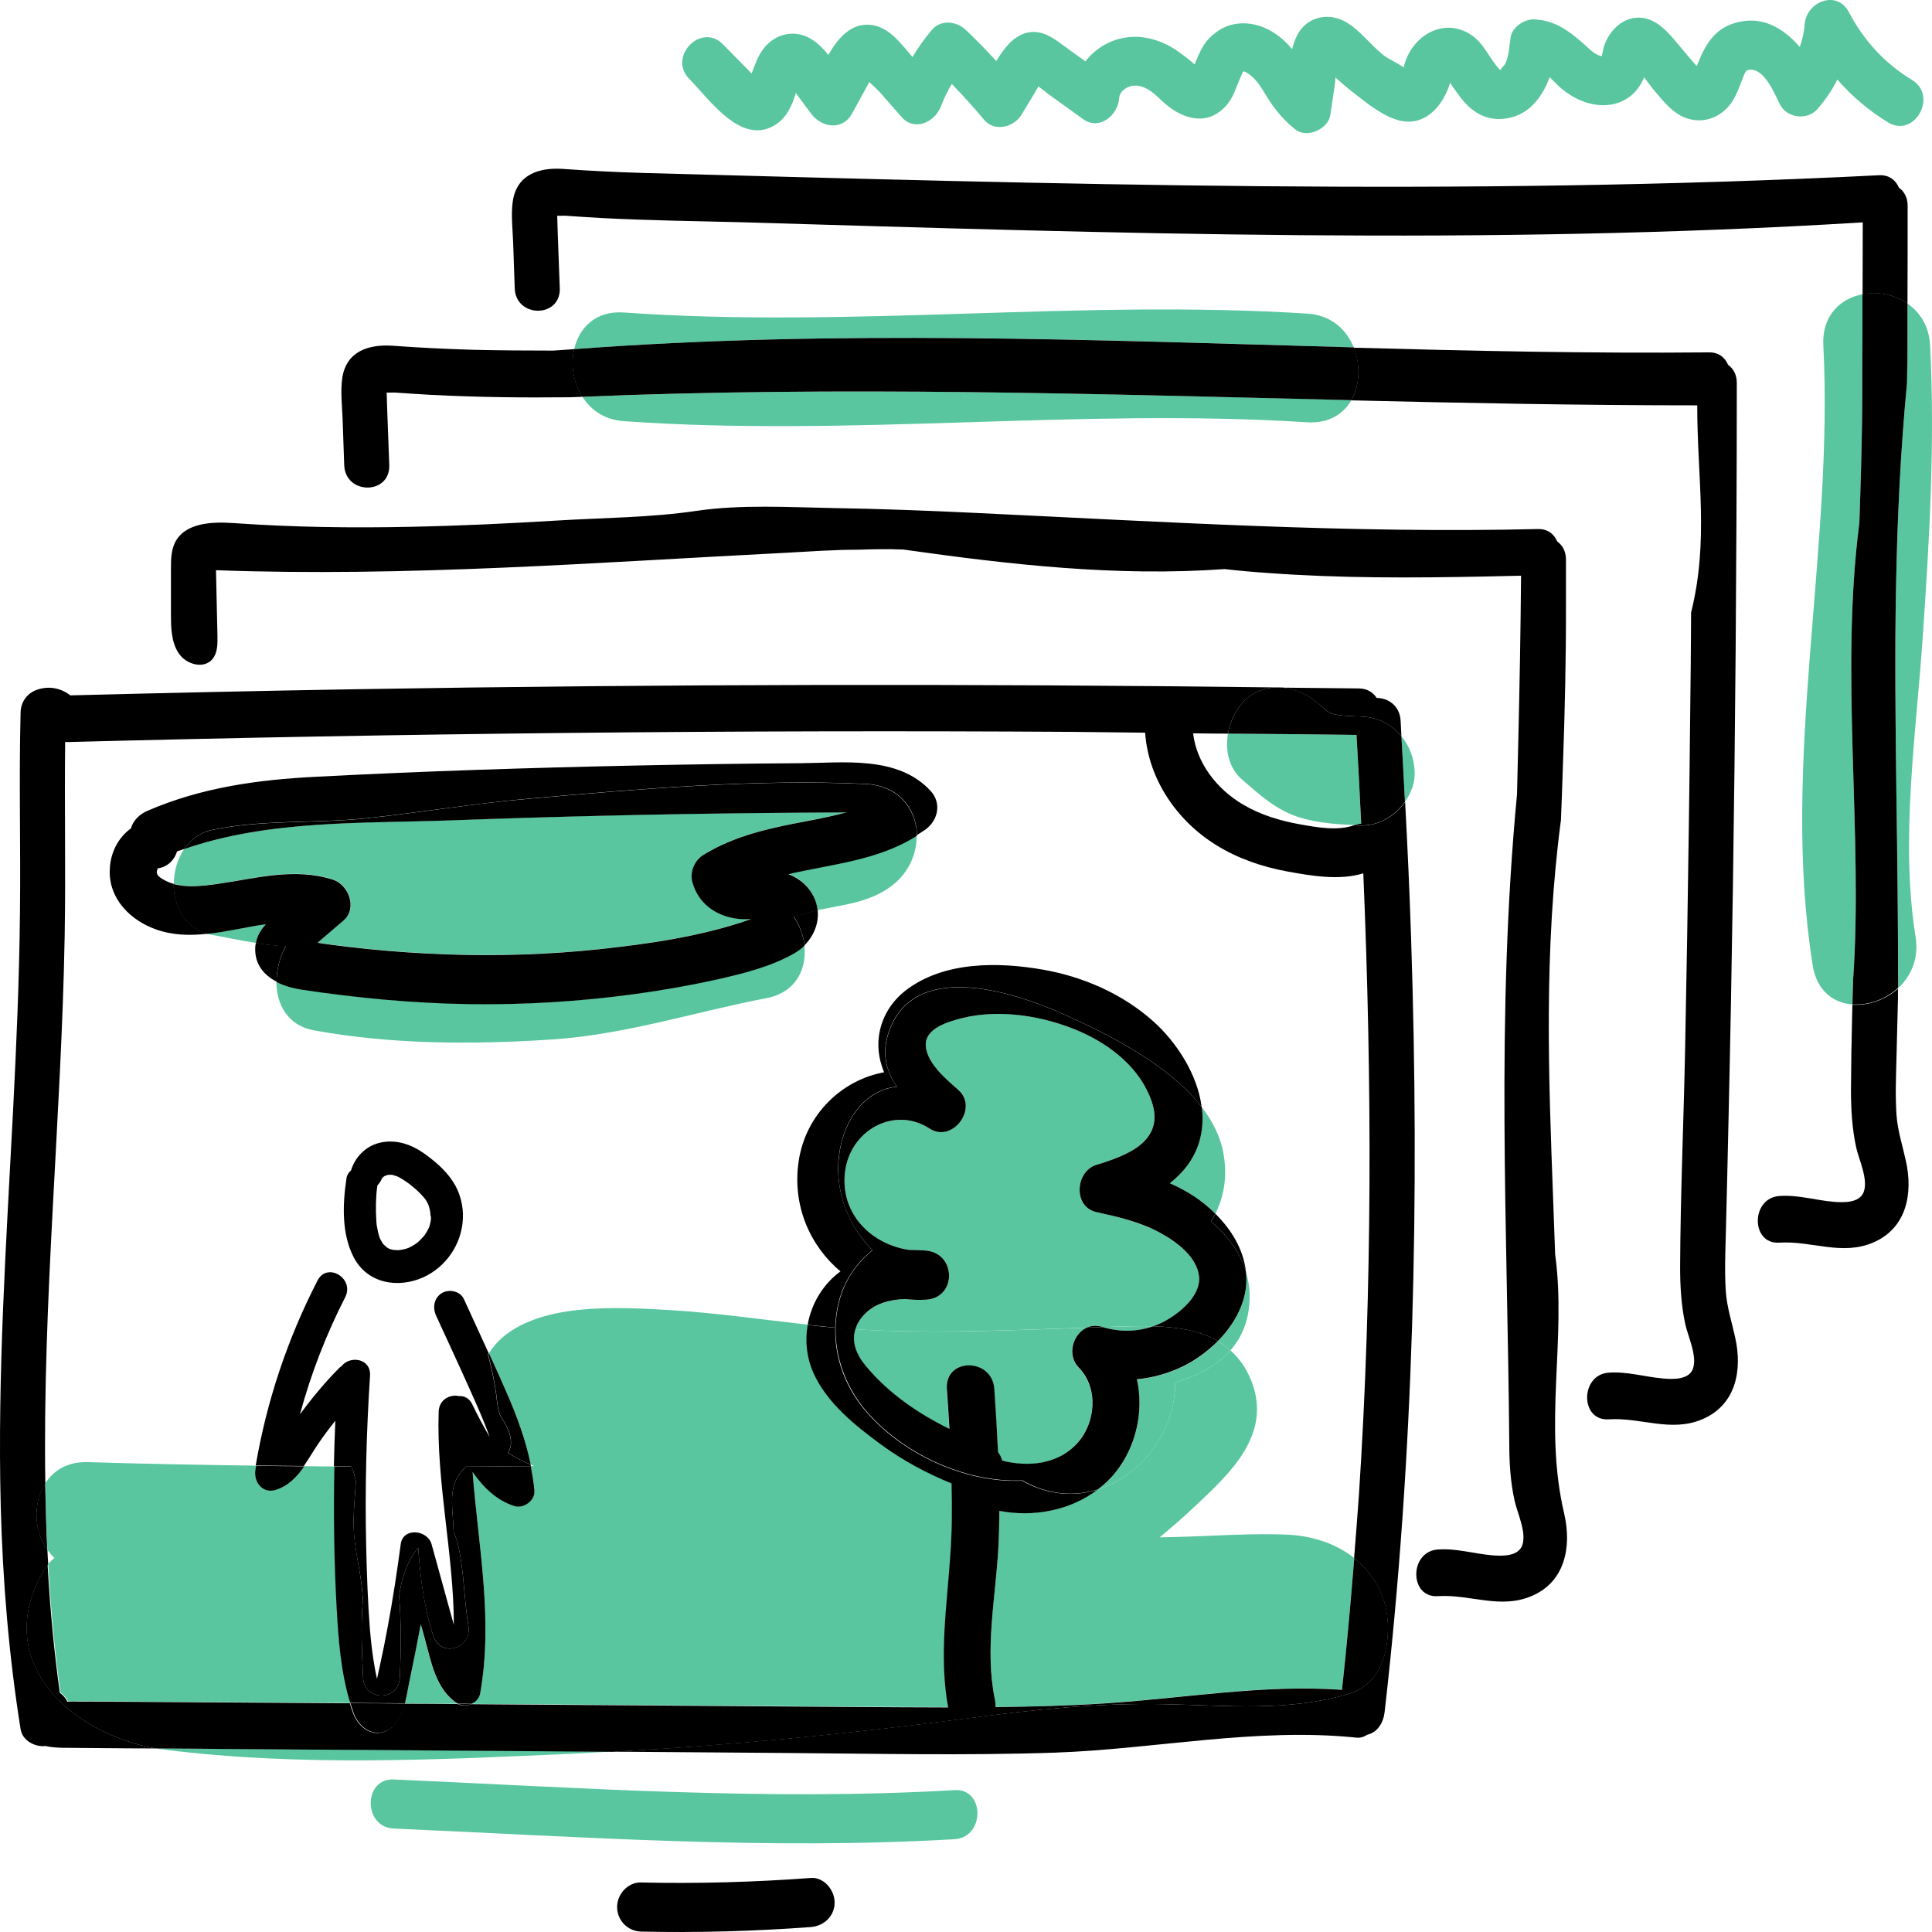 <svg width="120" height="120" viewBox="0 0 120 120" fill="none" xmlns="http://www.w3.org/2000/svg">
<path d="M4.189 105.6C4.199 105.62 4.209 105.65 4.219 105.68C4.359 105.67 4.489 105.66 4.57 105.66C4.921 105.66 5.262 105.66 5.613 105.67C6.305 105.67 6.997 105.68 7.699 105.68C9.203 105.69 10.708 105.7 12.212 105.71C15.221 105.73 18.23 105.75 21.239 105.77C21.42 105.77 21.6 105.77 21.771 105.77C21.189 103.874 21.029 101.828 20.928 99.862C20.768 96.943 20.728 94.015 20.788 91.086C20.166 91.086 19.544 91.076 18.912 91.066C18.451 91.728 17.909 92.32 17.097 92.54C16.314 92.761 15.753 92.029 15.873 91.276C15.883 91.196 15.903 91.116 15.913 91.036C12.423 90.985 8.943 90.925 5.452 90.815C4.209 90.775 3.326 91.326 2.815 92.129C2.835 93.503 2.875 94.877 2.945 96.261C3.075 96.442 3.216 96.612 3.376 96.763C3.236 96.883 3.115 97.004 2.995 97.144C3.146 99.812 3.386 102.47 3.757 105.128C3.918 105.239 4.068 105.389 4.189 105.6Z" fill="#59C69F"/>
<path d="M72.852 95.469C72.581 95.479 72.3 95.479 72.029 95.489C72.772 94.867 73.514 94.225 74.216 93.563C76.392 91.517 79.02 89.11 77.736 85.8C77.415 84.977 76.964 84.355 76.422 83.874C75.57 84.847 74.336 85.459 72.992 85.87C73.012 88.849 70.926 91.677 68.168 92.52C66.453 93.824 64.176 94.235 62.07 93.834C62.07 94.596 62.05 95.359 62.01 96.121C61.839 99.25 61.147 102.46 61.799 105.569C61.829 105.73 61.839 105.88 61.829 106.021C64.096 106.001 66.363 105.941 68.629 105.79C73.534 105.479 78.428 104.597 83.353 104.948C83.654 102.229 83.894 99.501 84.115 96.773C83.032 95.92 81.628 95.419 80.103 95.329C77.706 95.208 75.249 95.419 72.852 95.469Z" fill="#59C69F"/>
<path d="M26.354 101.718C26.274 101.447 26.204 101.176 26.124 100.895C25.923 102.029 25.702 103.162 25.452 104.286C25.351 104.747 25.281 105.289 25.141 105.8C26.244 105.81 27.337 105.82 28.44 105.82C28.41 105.81 28.38 105.8 28.35 105.78C27.036 104.897 26.765 103.202 26.354 101.718Z" fill="#59C69F"/>
<path d="M31.219 83.061C30.878 83.352 30.597 83.693 30.366 84.055C30.747 84.887 31.128 85.719 31.489 86.562C32.111 87.996 32.643 89.441 32.954 90.955C33.034 90.985 33.104 91.025 33.174 91.056C33.104 91.056 33.034 91.056 32.974 91.056C33.074 91.547 33.144 92.039 33.194 92.54C33.255 93.202 32.512 93.714 31.941 93.533C30.858 93.182 30.035 92.38 29.353 91.417C29.704 96.011 30.647 100.564 29.825 105.168C29.764 105.479 29.544 105.71 29.263 105.83C37.106 105.89 44.959 105.941 52.803 106.001C54.839 106.011 56.875 106.031 58.911 106.031C58.329 102.841 58.84 99.692 59.051 96.482C59.141 95.028 59.151 93.573 59.121 92.119C57.567 91.487 56.082 90.684 54.728 89.692C53.144 88.528 51.368 87.114 50.536 85.238C50.105 84.275 50.014 83.252 50.185 82.279C47.296 81.958 44.428 81.537 41.529 81.366C38.44 81.196 33.766 80.895 31.219 83.061Z" fill="#59C69F"/>
<path d="M14.63 108.629C12.975 108.619 11.31 108.609 9.655 108.589C9.855 108.629 10.056 108.659 10.257 108.679C18.651 109.732 27.247 109.301 35.672 108.92C36.464 108.88 37.257 108.829 38.049 108.789C35.913 108.769 33.776 108.759 31.64 108.739C25.973 108.709 20.306 108.669 14.63 108.629Z" fill="#59C69F"/>
<path d="M59.292 111.187C47.697 111.869 36.043 111.036 24.449 110.525C22.553 110.444 22.553 113.493 24.449 113.574C36.043 114.085 47.687 114.918 59.292 114.236C61.177 114.125 61.187 111.076 59.292 111.187Z" fill="#59C69F"/>
<path d="M12.904 57.996C12.995 58.016 13.065 58.046 13.155 58.066C13.827 58.176 14.84 58.407 15.893 58.567C15.983 58.106 16.214 57.725 16.515 57.394C15.322 57.564 14.108 57.865 12.904 57.996Z" fill="#59C69F"/>
<path d="M49.332 59.189C47.908 60.002 46.253 60.423 44.668 60.784C42.923 61.175 41.168 61.486 39.393 61.727C35.993 62.199 32.573 62.409 29.152 62.349C25.652 62.299 22.162 61.978 18.692 61.446C18.18 61.366 17.638 61.215 17.167 60.975C17.167 62.369 17.859 63.693 19.484 63.994C24.288 64.877 29.383 64.887 34.248 64.566C38.851 64.265 43.104 62.861 47.597 61.998C49.453 61.647 50.135 60.162 49.954 58.698C49.784 58.889 49.573 59.059 49.332 59.189Z" fill="#59C69F"/>
<path d="M49.934 54.876C50.446 55.358 50.716 55.95 50.776 56.531C52.401 56.19 54.066 56.05 55.43 54.987C56.473 54.174 56.955 52.991 56.935 51.877C54.528 53.422 51.669 53.633 48.961 54.264C49.322 54.415 49.643 54.605 49.934 54.876Z" fill="#59C69F"/>
<path d="M13.426 54.906C15.863 54.565 18.25 53.843 20.688 54.626C21.66 54.937 22.232 56.411 21.339 57.173C20.828 57.614 20.316 58.046 19.805 58.487C19.785 58.507 19.755 58.527 19.735 58.547C19.935 58.578 20.136 58.608 20.336 58.638C21.159 58.748 21.981 58.848 22.804 58.928C24.449 59.099 26.104 59.209 27.758 59.27C30.948 59.38 34.137 59.28 37.307 58.938C40.386 58.608 43.585 58.146 46.524 57.123C46.564 57.113 46.604 57.083 46.644 57.073C46.464 57.083 46.283 57.093 46.103 57.083C44.699 57.003 43.435 56.261 43.024 54.816C42.833 54.164 43.154 53.432 43.696 53.091C45.631 51.897 47.818 51.436 50.004 51.015C50.877 50.844 51.759 50.674 52.612 50.443C52.441 50.443 52.281 50.443 52.12 50.453C50.355 50.463 48.59 50.473 46.825 50.493C40.556 50.563 34.288 50.714 28.019 50.944C22.513 51.145 16.726 50.914 11.44 52.73C11.019 53.352 10.798 54.124 10.798 54.896C11.621 55.137 12.594 55.017 13.426 54.906Z" fill="#59C69F"/>
<path d="M84.546 51.165C84.456 49.33 84.356 47.484 84.256 45.648C81.598 45.608 78.93 45.588 76.272 45.568C76.091 46.611 76.322 47.715 77.165 48.437C78.278 49.4 79.321 50.353 80.755 50.784C81.818 51.105 82.992 51.205 84.115 51.245C84.135 51.235 84.155 51.235 84.175 51.225C84.296 51.185 84.426 51.165 84.546 51.165Z" fill="#59C69F"/>
<path d="M87.866 47.885C87.826 47.053 87.525 46.31 87.044 45.728C87.124 47.083 87.194 48.447 87.264 49.801C87.666 49.239 87.906 48.577 87.866 47.885Z" fill="#59C69F"/>
<path d="M119.881 21.455C119.821 20.252 119.249 19.389 118.477 18.857C118.477 19.59 118.477 20.322 118.477 21.054C118.467 21.977 118.457 22.89 118.447 23.822C118.036 28.085 117.845 32.288 117.765 36.481C117.725 38.577 117.715 40.673 117.725 42.77C117.735 44.876 117.755 46.982 117.785 49.099C117.815 51.215 117.845 53.352 117.865 55.508C117.885 57.444 117.895 59.4 117.895 61.376C118.698 60.634 119.199 59.53 118.978 58.176C118.016 52.168 119.019 45.528 119.43 39.5C119.841 33.482 120.192 27.483 119.881 21.455Z" fill="#59C69F"/>
<path d="M115.488 32.489C115.528 31.435 115.568 30.372 115.588 29.319C115.649 27.193 115.679 25.066 115.669 22.91C115.679 22.077 115.679 21.255 115.679 20.422C115.679 19.71 115.679 18.988 115.679 18.276C114.305 18.547 113.151 19.6 113.251 21.455C113.903 34.184 110.584 47.364 112.59 59.962C112.84 61.546 113.883 62.299 115.057 62.389C115.067 61.898 115.077 61.406 115.097 60.914C115.739 51.857 114.264 41.937 115.488 32.489Z" fill="#59C69F"/>
<path d="M84.085 21.576C83.634 20.472 82.681 19.57 81.197 19.479C67.045 18.577 52.853 20.412 38.741 19.409C36.986 19.289 35.973 20.362 35.662 21.686C51.86 20.462 67.897 21.114 84.085 21.576Z" fill="#59C69F"/>
<path d="M36.173 24.645C36.695 25.467 37.547 26.079 38.751 26.159C52.863 27.162 67.055 25.327 81.207 26.23C82.531 26.31 83.443 25.718 83.945 24.845C68.068 24.474 52.311 23.973 36.173 24.645Z" fill="#59C69F"/>
<path d="M74.477 79.3C74.356 78.046 73.002 77.083 72.04 76.562C70.816 75.91 69.442 75.579 68.108 75.288C66.633 74.967 66.784 72.75 68.108 72.349C69.963 71.777 72.36 70.915 71.538 68.427C70.846 66.351 68.98 64.907 67.085 64.074C64.858 63.101 62.1 62.64 59.733 63.242C58.921 63.442 57.386 63.863 57.507 65.007C57.617 66.09 58.8 67.053 59.532 67.705C60.816 68.849 59.141 71.005 57.747 70.102C55.551 68.668 52.762 70.203 52.482 72.831C52.191 75.469 54.177 77.314 56.483 77.635C56.834 77.635 57.185 77.645 57.526 77.675C59.402 77.856 59.442 80.604 57.526 80.724C57.085 80.754 56.644 80.734 56.213 80.684C55.25 80.724 54.287 80.975 53.615 81.717C53.364 81.988 53.214 82.279 53.123 82.56C53.685 82.6 54.257 82.63 54.828 82.65C59.061 82.801 63.284 82.6 67.506 82.46C67.777 82.329 68.108 82.299 68.449 82.409C68.469 82.419 68.489 82.419 68.509 82.43C68.579 82.43 68.649 82.419 68.72 82.419C69.642 82.389 70.635 82.349 71.618 82.379C71.759 82.329 71.889 82.279 72.019 82.219C73.012 81.778 74.607 80.594 74.477 79.3Z" fill="#59C69F"/>
<path d="M74.477 70.965C74.136 72.048 73.474 72.851 72.661 73.493C73.273 73.763 73.865 74.084 74.416 74.476C74.788 74.746 75.149 75.047 75.49 75.388C76.001 74.365 76.232 73.162 76.011 71.767C75.841 70.674 75.349 69.681 74.647 68.768C74.737 69.501 74.697 70.243 74.477 70.965Z" fill="#59C69F"/>
<path d="M77.395 79.912C77.265 81.196 76.573 82.359 75.65 83.302C75.931 83.463 76.182 83.653 76.422 83.874C77.084 83.122 77.526 82.159 77.606 80.895C77.656 80.213 77.566 79.581 77.375 78.979C77.415 79.28 77.425 79.591 77.395 79.912Z" fill="#59C69F"/>
<path d="M54.828 82.65C54.257 82.63 53.695 82.6 53.123 82.56C52.883 83.322 53.154 84.115 53.755 84.837C55.139 86.502 56.995 87.806 58.961 88.759C58.911 87.936 58.85 87.104 58.8 86.281C58.67 84.315 61.609 84.335 61.749 86.281C61.839 87.585 61.919 88.899 61.98 90.203C62.1 90.364 62.19 90.544 62.24 90.735C63.865 91.136 65.681 90.975 66.884 89.671C68.048 88.418 68.238 86.231 67.005 84.967C66.222 84.165 66.633 82.861 67.496 82.47C63.273 82.6 59.051 82.811 54.828 82.65Z" fill="#59C69F"/>
<path d="M72.992 85.87C74.336 85.459 75.57 84.847 76.422 83.874C76.182 83.653 75.921 83.463 75.65 83.302C75.008 83.954 74.266 84.496 73.514 84.857C72.591 85.308 71.608 85.589 70.615 85.679C71.056 87.655 70.575 89.852 69.291 91.457C68.96 91.868 68.579 92.219 68.168 92.52C70.936 91.668 73.022 88.849 72.992 85.87Z" fill="#59C69F"/>
<path d="M68.72 82.419C68.649 82.419 68.579 82.43 68.509 82.43C69.542 82.74 70.605 82.74 71.618 82.379C70.635 82.35 69.642 82.4 68.72 82.419Z" fill="#59C69F"/>
<path d="M77.385 78.979C77.235 77.595 76.473 76.361 75.49 75.388C75.409 75.559 75.319 75.719 75.219 75.87C76.222 76.722 77.014 77.765 77.385 78.979Z" fill="black"/>
<path d="M0.809 69.029C0.387 77.194 -0.164 85.368 0.046 93.553C0.167 98.197 0.548 102.821 1.28 107.405C1.39 108.107 2.173 108.528 2.825 108.448C3.166 108.528 3.517 108.548 3.888 108.558C4.7 108.568 5.503 108.568 6.315 108.579C7.428 108.589 8.552 108.599 9.665 108.599C4.51 107.676 -0.575 103.283 2.694 97.585C2.784 97.435 2.885 97.284 2.995 97.154C2.975 96.863 2.955 96.562 2.945 96.271C2.092 95.078 2.052 93.332 2.815 92.139C2.634 80.795 3.818 69.4 4.018 58.076C4.088 54.074 3.998 50.082 4.048 46.08C4.108 46.09 4.169 46.1 4.239 46.09C25.03 45.548 45.832 45.327 66.633 45.458C68.128 45.468 69.622 45.498 71.127 45.508C71.327 48.427 73.133 51.005 75.54 52.489C76.874 53.322 78.408 53.843 79.933 54.124C81.417 54.395 83.192 54.706 84.677 54.244C85.219 67.103 85.249 79.992 84.406 92.841C84.316 94.155 84.206 95.469 84.105 96.783C85.57 97.936 86.432 99.722 86.151 101.969C85.961 103.483 85.269 104.777 83.714 105.228C79.923 106.322 76.222 105.931 72.35 105.85C68.248 105.76 64.166 106.191 60.104 106.723C52.742 107.686 45.441 108.398 38.039 108.799C41.569 108.829 45.1 108.849 48.63 108.879C54.267 108.92 59.904 109.05 65.54 108.859C71.759 108.639 78.027 107.285 84.246 107.927C84.496 107.957 84.727 107.876 84.928 107.746C85.559 107.596 85.921 107.014 86.001 106.342C87.826 90.404 88.177 74.325 87.646 58.286C87.555 55.458 87.425 52.629 87.275 49.811C86.653 50.694 85.62 51.295 84.556 51.275C84.406 51.275 84.256 51.265 84.115 51.255C83.072 51.626 81.778 51.386 80.715 51.195C79.492 50.974 78.288 50.613 77.205 49.971C75.57 49.008 74.326 47.394 74.106 45.548C74.828 45.558 75.55 45.568 76.272 45.568C76.392 44.856 76.703 44.174 77.165 43.662C77.796 42.96 78.629 42.669 79.472 42.699C60.325 42.459 41.168 42.489 22.021 42.81C16.134 42.91 10.257 43.04 4.369 43.191C3.777 42.73 3.025 42.589 2.303 42.84C1.701 43.05 1.3 43.572 1.28 44.234C1.17 48.377 1.29 52.519 1.24 56.662C1.2 60.794 1.019 64.917 0.809 69.029Z" fill="black"/>
<path d="M82.37 44.114C82.4 44.144 82.43 44.164 82.45 44.184C82.52 44.224 82.691 44.324 82.852 44.354C82.982 44.385 83.102 44.405 83.233 44.425C83.293 44.435 83.373 44.435 83.513 44.455C83.865 44.475 84.206 44.495 84.546 44.505C85.58 44.535 86.442 45.006 87.044 45.729C87.024 45.398 87.014 45.067 86.994 44.746C86.934 43.813 86.201 43.351 85.509 43.351C85.289 43.01 84.928 42.77 84.416 42.76C82.781 42.74 81.136 42.73 79.502 42.709C80.344 42.75 81.197 43.101 81.849 43.672C82.019 43.813 82.2 43.963 82.37 44.114Z" fill="black"/>
<path d="M54.177 77.655C53.956 77.414 53.735 77.174 53.545 76.913C52.492 75.529 51.94 73.803 52.08 72.048C52.231 70.283 53.073 68.437 54.758 67.725C55.089 67.585 55.4 67.524 55.701 67.494C54.959 66.411 54.668 65.157 55.41 63.583C57.246 59.701 63.183 61.697 66.062 62.991C68.65 64.154 72.561 66.06 74.637 68.758C74.376 66.712 73.062 64.716 71.638 63.442C69.723 61.727 67.295 60.674 64.808 60.232C62.02 59.741 58.62 59.691 56.243 61.526C54.909 62.559 54.257 64.234 54.688 65.93C54.748 66.16 54.828 66.381 54.909 66.602C52.311 67.073 50.034 69.2 49.603 72.148C49.202 74.897 50.315 77.384 52.201 78.969C52.04 79.089 51.88 79.22 51.729 79.36C50.887 80.163 50.355 81.196 50.165 82.289C50.736 82.349 51.308 82.409 51.88 82.46C51.9 81.647 52.04 80.835 52.361 80.052C52.772 79.079 53.374 78.297 54.177 77.655Z" fill="black"/>
<path d="M72.36 105.85C76.242 105.93 79.943 106.322 83.724 105.228C85.279 104.777 85.971 103.483 86.161 101.969C86.442 99.712 85.579 97.936 84.115 96.783C83.895 99.511 83.654 102.239 83.353 104.958C78.438 104.606 73.534 105.489 68.629 105.8C66.363 105.951 64.096 106.001 61.829 106.031C61.839 105.89 61.829 105.74 61.799 105.579C61.147 102.47 61.839 99.26 62.01 96.131C62.05 95.369 62.07 94.606 62.07 93.844C64.176 94.245 66.453 93.834 68.168 92.53C66.724 92.971 65.089 92.881 63.474 91.968C59.863 92.129 55.922 90.233 53.685 87.545C52.492 86.111 51.83 84.305 51.88 82.47C51.308 82.419 50.736 82.359 50.165 82.299C49.994 83.272 50.094 84.295 50.516 85.258C51.348 87.134 53.123 88.548 54.708 89.712C56.072 90.715 57.557 91.507 59.101 92.139C59.141 93.593 59.131 95.048 59.031 96.502C58.82 99.712 58.309 102.861 58.891 106.051C56.855 106.051 54.819 106.031 52.782 106.021C44.939 105.961 37.086 105.91 29.243 105.85C28.982 105.961 28.681 105.971 28.43 105.84C27.327 105.83 26.234 105.82 25.131 105.82C24.99 106.372 24.78 106.883 24.398 107.234C23.476 108.087 22.332 107.485 21.941 106.432C21.861 106.221 21.791 106.011 21.73 105.79C21.55 105.79 21.369 105.79 21.199 105.79C18.19 105.77 15.181 105.75 12.172 105.73C10.668 105.72 9.163 105.71 7.659 105.7C6.967 105.7 6.275 105.69 5.573 105.69C5.222 105.69 4.881 105.69 4.53 105.68C4.459 105.68 4.329 105.69 4.179 105.7C4.169 105.67 4.159 105.65 4.148 105.62C4.028 105.409 3.878 105.258 3.717 105.148C3.346 102.49 3.105 99.832 2.955 97.164C2.875 97.284 2.774 97.425 2.684 97.585C-0.586 103.282 4.5 107.676 9.655 108.599C11.31 108.609 12.975 108.619 14.63 108.639C20.296 108.679 25.963 108.719 31.63 108.759C33.766 108.779 35.903 108.789 38.039 108.809C45.441 108.408 52.742 107.696 60.104 106.733C64.176 106.191 68.258 105.76 72.36 105.85Z" fill="black"/>
<path d="M2.935 96.261C2.865 94.887 2.835 93.513 2.805 92.129C2.042 93.332 2.082 95.078 2.935 96.261Z" fill="black"/>
<path d="M76.272 45.568C78.93 45.588 81.598 45.608 84.256 45.648C84.366 47.484 84.456 49.319 84.546 51.165C84.416 51.165 84.296 51.185 84.165 51.225C84.145 51.235 84.125 51.235 84.105 51.245C84.256 51.255 84.406 51.255 84.546 51.265C85.61 51.295 86.643 50.684 87.264 49.801C87.194 48.447 87.124 47.083 87.044 45.729C86.452 45.006 85.579 44.535 84.546 44.505C84.195 44.495 83.854 44.475 83.513 44.455C83.373 44.435 83.293 44.435 83.233 44.425C83.102 44.405 82.972 44.385 82.851 44.354C82.691 44.324 82.52 44.224 82.45 44.184C82.42 44.164 82.4 44.144 82.37 44.114C82.2 43.963 82.019 43.813 81.849 43.662C81.186 43.091 80.344 42.74 79.501 42.699C79.492 42.699 79.481 42.699 79.471 42.699C78.629 42.669 77.796 42.95 77.165 43.662C76.703 44.174 76.392 44.856 76.272 45.568Z" fill="black"/>
<path d="M67.506 82.459C67.837 82.449 68.178 82.439 68.509 82.429C68.489 82.419 68.469 82.419 68.449 82.409C68.098 82.309 67.777 82.339 67.506 82.459Z" fill="black"/>
<path d="M53.615 81.718C54.287 80.965 55.24 80.724 56.213 80.684C56.644 80.734 57.075 80.754 57.526 80.725C59.442 80.604 59.402 77.856 57.526 77.675C57.185 77.645 56.834 77.635 56.483 77.635C54.187 77.314 52.191 75.459 52.482 72.831C52.772 70.203 55.551 68.668 57.747 70.102C59.141 71.015 60.806 68.849 59.532 67.705C58.8 67.053 57.617 66.09 57.506 65.007C57.386 63.864 58.931 63.452 59.733 63.242C62.1 62.65 64.858 63.101 67.085 64.074C68.98 64.907 70.836 66.351 71.538 68.427C72.37 70.905 69.973 71.777 68.108 72.349C66.784 72.75 66.633 74.967 68.108 75.288C69.442 75.579 70.826 75.9 72.04 76.562C73.012 77.083 74.356 78.046 74.477 79.3C74.597 80.594 73.012 81.778 72.019 82.219C71.889 82.279 71.749 82.329 71.618 82.379C73.062 82.42 74.487 82.63 75.65 83.292C76.563 82.359 77.265 81.186 77.395 79.902C77.425 79.581 77.415 79.27 77.385 78.969C77.014 77.766 76.222 76.722 75.219 75.87C75.319 75.709 75.409 75.549 75.49 75.388C75.149 75.047 74.788 74.746 74.416 74.476C73.865 74.084 73.273 73.763 72.661 73.493C73.474 72.851 74.136 72.048 74.477 70.965C74.697 70.243 74.737 69.501 74.647 68.768C72.561 66.07 68.659 64.164 66.072 63.001C63.193 61.707 57.256 59.711 55.42 63.593C54.678 65.167 54.969 66.421 55.711 67.504C55.4 67.535 55.089 67.595 54.768 67.735C53.083 68.447 52.231 70.293 52.09 72.058C51.94 73.824 52.492 75.539 53.555 76.923C53.745 77.174 53.966 77.424 54.187 77.665C53.394 78.307 52.782 79.09 52.381 80.062C52.06 80.845 51.92 81.657 51.9 82.47C52.311 82.51 52.722 82.55 53.133 82.57C53.214 82.269 53.374 81.988 53.615 81.718Z" fill="black"/>
<path d="M69.291 91.447C70.575 89.842 71.057 87.645 70.615 85.669C71.608 85.579 72.591 85.298 73.514 84.847C74.266 84.476 75.008 83.934 75.65 83.292C74.487 82.62 73.062 82.419 71.618 82.379C70.605 82.731 69.532 82.74 68.509 82.43C68.178 82.44 67.837 82.45 67.506 82.46C66.644 82.851 66.232 84.165 67.015 84.957C68.248 86.221 68.058 88.408 66.894 89.661C65.691 90.965 63.875 91.126 62.251 90.725C62.2 90.534 62.11 90.353 61.99 90.193C61.929 88.889 61.849 87.575 61.759 86.271C61.629 84.325 58.68 84.305 58.81 86.271C58.87 87.094 58.921 87.926 58.971 88.749C57.005 87.796 55.139 86.492 53.765 84.827C53.164 84.105 52.883 83.312 53.133 82.55C52.722 82.52 52.311 82.48 51.9 82.45C51.86 84.275 52.522 86.091 53.705 87.525C55.942 90.213 59.883 92.109 63.494 91.948C65.109 92.871 66.744 92.961 68.188 92.51C68.579 92.209 68.96 91.868 69.291 91.447Z" fill="black"/>
<path d="M10.858 33.722C10.628 34.204 10.618 34.775 10.618 35.317C10.618 36.26 10.618 37.203 10.618 38.146C10.618 38.988 10.638 39.901 11.109 40.593C11.581 41.285 12.684 41.576 13.205 40.924C13.516 40.543 13.516 39.991 13.506 39.49C13.476 38.136 13.446 36.782 13.416 35.417C25.271 35.849 36.986 34.936 48.811 34.334C50.295 34.254 51.789 34.144 53.274 34.144C54.227 34.113 55.179 34.093 56.112 34.133C62.712 35.066 69.341 35.829 76.061 35.347C76.954 35.447 77.847 35.528 78.739 35.588C83.203 35.919 87.696 35.899 92.169 35.809C92.941 35.788 93.704 35.779 94.476 35.758C94.446 39.209 94.386 42.609 94.305 45.969C94.275 47.093 94.255 48.216 94.225 49.329C92.901 63.282 93.633 76.251 93.744 89.661C93.744 90.855 93.814 92.049 94.075 93.212C94.245 93.984 94.837 95.198 94.546 95.99C94.285 96.693 93.262 96.652 92.671 96.602C91.537 96.502 90.464 96.161 89.311 96.241C87.525 96.362 87.515 99.26 89.311 99.14C91.306 99.01 93.182 99.972 95.138 99.13C96.171 98.689 96.793 97.936 97.094 97.034C97.404 96.131 97.394 95.088 97.164 94.055C95.84 88.478 97.314 83.142 96.592 77.896C96.552 76.792 96.512 75.689 96.472 74.576C96.181 66.832 95.88 59.039 96.953 50.934C96.993 49.831 97.043 48.718 97.073 47.604C97.194 44.264 97.274 40.914 97.264 37.514C97.264 36.591 97.264 35.678 97.264 34.755C97.264 34.234 97.043 33.863 96.722 33.632C96.532 33.181 96.131 32.84 95.509 32.86C83.834 33.141 72.23 32.408 60.566 31.857C57.637 31.716 54.708 31.606 51.769 31.556C48.971 31.506 46.053 31.325 43.294 31.726C40.406 32.157 37.397 32.157 34.488 32.338C31.52 32.519 28.541 32.659 25.562 32.719C21.871 32.8 18.18 32.749 14.499 32.489C13.165 32.398 11.47 32.458 10.858 33.722Z" fill="black"/>
<path d="M35.672 21.686C35.24 21.716 34.799 21.746 34.368 21.776C32.703 21.776 31.038 21.766 29.373 21.726C27.708 21.676 26.043 21.596 24.388 21.475C22.944 21.375 21.51 21.786 21.259 23.481C21.139 24.304 21.249 25.186 21.279 26.009C21.309 26.972 21.349 27.925 21.38 28.888C21.44 30.743 24.238 30.753 24.178 28.888C24.128 27.383 24.057 25.889 24.017 24.384C24.228 24.394 24.479 24.374 24.559 24.384C25.291 24.434 26.023 24.484 26.755 24.524C29.634 24.675 32.502 24.705 35.391 24.675C35.652 24.665 35.913 24.655 36.173 24.645C35.612 23.762 35.441 22.659 35.672 21.686Z" fill="black"/>
<path d="M103.282 85.619C102.149 85.519 101.075 85.178 99.922 85.258C98.137 85.379 98.127 88.277 99.922 88.157C101.918 88.026 103.793 88.989 105.749 88.147C107.805 87.264 108.237 85.138 107.775 83.072C107.565 82.109 107.264 81.206 107.194 80.213C107.113 79.019 107.163 77.826 107.194 76.642C107.254 74.245 107.314 71.848 107.364 69.45C107.585 59.741 107.725 50.032 107.805 40.322C107.845 34.806 107.876 29.289 107.876 23.782C107.876 23.261 107.655 22.89 107.334 22.659C107.143 22.208 106.742 21.866 106.12 21.887C98.718 21.957 91.377 21.796 84.075 21.596C84.506 22.659 84.466 23.923 83.925 24.866C91.046 25.036 98.197 25.177 105.418 25.177C105.418 29.75 106.15 33.572 105.037 38.045C105.027 40.252 105.007 42.459 104.977 44.665C104.957 46.872 104.927 49.079 104.897 51.285C104.837 55.899 104.756 60.513 104.666 65.127C104.576 69.651 104.375 74.175 104.355 78.698C104.355 79.892 104.425 81.085 104.676 82.249C104.847 83.021 105.438 84.235 105.147 85.027C104.897 85.71 103.874 85.679 103.282 85.619Z" fill="black"/>
<path d="M84.085 21.576C67.887 21.124 51.86 20.462 35.662 21.686C35.431 22.669 35.602 23.772 36.163 24.645C52.301 23.973 68.058 24.474 83.935 24.855C84.476 23.903 84.516 22.639 84.085 21.576Z" fill="black"/>
<path d="M115.057 62.399C115.047 62.66 115.047 62.921 115.037 63.181C114.997 64.686 114.977 66.201 114.967 67.705C114.967 68.899 115.037 70.092 115.287 71.256C115.458 72.028 116.05 73.242 115.759 74.034C115.498 74.736 114.475 74.696 113.883 74.646C112.75 74.546 111.677 74.205 110.523 74.285C108.738 74.405 108.728 77.304 110.523 77.184C112.519 77.053 114.395 78.016 116.351 77.174C118.407 76.291 118.838 74.165 118.377 72.098C118.166 71.135 117.865 70.233 117.795 69.24C117.715 68.046 117.765 66.853 117.795 65.669C117.825 64.475 117.855 63.272 117.885 62.078C117.885 61.847 117.885 61.627 117.885 61.406C117.113 62.098 116.04 62.479 115.057 62.399Z" fill="black"/>
<path d="M118.477 18.857C118.487 16.831 118.487 14.805 118.487 12.779C118.487 12.258 118.266 11.886 117.945 11.656C117.755 11.204 117.354 10.863 116.732 10.883C90.705 12.197 65.671 11.435 39.965 10.743C38.3 10.693 36.635 10.613 34.98 10.492C33.535 10.392 32.101 10.803 31.851 12.498C31.73 13.321 31.84 14.203 31.871 15.026C31.901 15.989 31.941 16.942 31.971 17.904C32.031 19.76 34.829 19.77 34.769 17.904C34.719 16.4 34.649 14.905 34.609 13.401C34.819 13.411 35.07 13.391 35.15 13.401C35.883 13.451 36.615 13.501 37.347 13.541C40.225 13.692 43.094 13.732 45.972 13.802C69.352 14.494 92.179 15.257 115.699 13.812C115.699 15.307 115.689 16.801 115.689 18.286C116.631 18.095 117.665 18.286 118.477 18.857Z" fill="black"/>
<path d="M117.785 49.089C117.755 46.972 117.735 44.856 117.725 42.76C117.715 40.663 117.725 38.567 117.765 36.471C117.845 32.278 118.036 28.075 118.447 23.812C118.467 22.89 118.477 21.967 118.477 21.044C118.477 20.312 118.477 19.58 118.477 18.847C117.665 18.286 116.631 18.085 115.679 18.266C115.679 18.978 115.679 19.7 115.679 20.412C115.679 21.245 115.669 22.067 115.669 22.9C115.679 25.056 115.649 27.193 115.588 29.309C115.558 30.372 115.528 31.425 115.488 32.478C114.264 41.927 115.739 51.847 115.097 60.904C115.087 61.396 115.067 61.887 115.057 62.379C116.04 62.459 117.113 62.078 117.895 61.356C117.895 59.38 117.885 57.424 117.865 55.488C117.845 53.352 117.815 51.215 117.785 49.089Z" fill="black"/>
<path d="M22.052 91.798C22.061 91.858 22.082 91.928 22.102 91.999C22.061 92.821 21.971 93.643 21.961 94.466C21.941 95.519 22.152 96.552 22.332 97.585C22.433 98.167 22.503 98.759 22.543 99.351C22.392 100.966 22.483 102.59 22.553 104.215C22.613 105.68 24.759 105.68 24.83 104.215C24.91 102.54 24.93 100.825 24.79 99.14C24.94 98.027 25.281 96.974 25.973 96.131C26.104 97.977 26.324 99.802 26.906 101.587C27.367 103.002 29.343 102.41 29.092 100.986C28.822 99.381 28.831 97.736 28.491 96.131C28.42 95.81 28.32 95.479 28.18 95.158C28.17 95.038 28.16 94.927 28.16 94.807C28.13 93.904 27.919 92.841 28.3 91.978C28.44 91.657 28.661 91.356 28.932 91.096C30.276 91.086 31.63 91.076 32.974 91.066C32.964 91.036 32.964 90.995 32.954 90.965C32.452 90.755 31.981 90.524 31.55 90.233C31.65 90.053 31.73 89.852 31.73 89.651C31.75 89.06 31.459 88.568 31.169 88.077C31.158 88.057 31.118 88.006 31.088 87.956C31.018 87.846 30.988 87.675 30.958 87.555C30.928 87.445 30.908 87.324 30.888 87.204C30.888 87.164 30.858 86.993 30.858 86.963C30.757 86.02 30.547 85.058 30.306 84.125C30.316 84.105 30.336 84.085 30.356 84.055C29.845 82.931 29.323 81.808 28.811 80.684C28.581 80.183 27.889 80.052 27.447 80.313C26.956 80.614 26.856 81.216 27.086 81.717C27.929 83.553 28.781 85.379 29.594 87.224C29.885 87.886 30.166 88.568 30.416 89.26C30.035 88.598 29.664 87.916 29.333 87.224C29.142 86.833 28.822 86.692 28.501 86.713C27.949 86.592 27.277 86.923 27.247 87.675C27.096 92.089 28.18 96.522 28.19 100.925C28.149 100.765 28.099 100.615 28.059 100.454C27.638 98.939 27.227 97.425 26.805 95.91C26.555 95.018 25.03 94.847 24.89 95.91C24.659 97.635 24.398 99.351 24.078 101.066C23.927 101.878 23.767 102.691 23.586 103.503C23.526 103.764 23.476 104.015 23.416 104.276C23.365 104.065 23.325 103.844 23.285 103.624C23.135 102.811 23.044 101.999 22.974 101.176C22.844 99.471 22.784 97.766 22.744 96.061C22.663 92.52 22.753 88.979 22.984 85.449C23.054 84.375 21.751 84.175 21.219 84.847C21.169 84.887 21.119 84.917 21.069 84.967C20.186 85.86 19.384 86.823 18.631 87.846C19.313 85.328 20.256 82.891 21.44 80.574C22.041 79.4 20.326 78.367 19.725 79.531C17.869 83.132 16.565 87.013 15.883 91.025C16.876 91.036 17.879 91.046 18.872 91.056C19.173 90.624 19.444 90.153 19.735 89.722C20.076 89.21 20.447 88.719 20.828 88.247C20.788 89.19 20.758 90.133 20.738 91.076C21.099 91.076 21.45 91.086 21.811 91.086C21.951 91.316 22.011 91.577 22.052 91.798Z" fill="black"/>
<path d="M30.868 86.963C30.868 86.993 30.898 87.164 30.898 87.204C30.918 87.324 30.938 87.435 30.968 87.555C30.998 87.675 31.028 87.846 31.098 87.956C31.128 88.006 31.159 88.056 31.178 88.077C31.469 88.568 31.76 89.059 31.74 89.651C31.73 89.862 31.66 90.063 31.56 90.233C31.991 90.524 32.462 90.755 32.964 90.965C32.653 89.451 32.121 88.006 31.5 86.572C31.138 85.73 30.757 84.897 30.376 84.064C30.356 84.085 30.346 84.105 30.326 84.135C30.557 85.058 30.767 86.01 30.868 86.963Z" fill="black"/>
<path d="M29.825 105.178C30.647 100.574 29.704 96.011 29.353 91.427C30.025 92.39 30.848 93.192 31.941 93.543C32.513 93.724 33.265 93.212 33.194 92.55C33.144 92.049 33.064 91.557 32.974 91.066C31.63 91.086 30.276 91.086 28.932 91.096C28.671 91.357 28.44 91.657 28.3 91.978C27.919 92.841 28.13 93.904 28.16 94.807C28.16 94.927 28.17 95.038 28.18 95.158C28.32 95.479 28.42 95.82 28.491 96.131C28.832 97.726 28.822 99.371 29.092 100.986C29.333 102.41 27.357 103.002 26.906 101.587C26.334 99.802 26.113 97.977 25.973 96.131C25.281 96.974 24.94 98.027 24.79 99.14C24.93 100.825 24.91 102.54 24.83 104.215C24.759 105.68 22.623 105.68 22.553 104.215C22.483 102.601 22.392 100.966 22.543 99.351C22.493 98.759 22.433 98.167 22.332 97.585C22.152 96.552 21.951 95.519 21.961 94.466C21.971 93.644 22.061 92.821 22.102 91.999C22.082 91.928 22.061 91.848 22.052 91.798C22.001 91.567 21.941 91.316 21.841 91.096C21.48 91.096 21.129 91.086 20.768 91.086C20.707 94.015 20.748 96.943 20.908 99.862C21.018 101.828 21.169 103.884 21.751 105.77C22.884 105.78 24.017 105.79 25.151 105.79C25.281 105.279 25.361 104.727 25.462 104.276C25.702 103.152 25.923 102.019 26.134 100.885C26.214 101.156 26.284 101.427 26.364 101.708C26.776 103.182 27.036 104.877 28.37 105.78C28.4 105.8 28.43 105.81 28.46 105.82C28.731 105.82 29.002 105.82 29.273 105.83C29.544 105.72 29.774 105.489 29.825 105.178Z" fill="black"/>
<path d="M15.863 91.286C15.743 92.039 16.294 92.771 17.087 92.55C17.899 92.32 18.441 91.738 18.902 91.076C17.909 91.066 16.906 91.056 15.913 91.046C15.893 91.126 15.873 91.206 15.863 91.286Z" fill="black"/>
<path d="M29.263 105.84C28.992 105.84 28.721 105.84 28.45 105.83C28.701 105.96 29.002 105.95 29.263 105.84Z" fill="black"/>
<path d="M21.971 106.422C22.362 107.475 23.506 108.067 24.428 107.225C24.81 106.874 25.02 106.352 25.161 105.81C24.027 105.8 22.894 105.79 21.761 105.79C21.831 106.001 21.901 106.212 21.971 106.422Z" fill="black"/>
<path d="M23.726 73.222C23.736 73.201 23.746 73.181 23.756 73.171C23.756 73.162 23.766 73.162 23.766 73.151C23.756 73.162 23.756 73.162 23.746 73.171C23.736 73.192 23.726 73.212 23.726 73.222Z" fill="black"/>
<path d="M23.797 73.111C23.787 73.121 23.777 73.131 23.767 73.141C23.767 73.141 23.767 73.141 23.767 73.151C23.787 73.121 23.797 73.111 23.797 73.111Z" fill="black"/>
<path d="M23.747 73.162H23.736V73.172L23.747 73.162Z" fill="black"/>
<path d="M26.304 71.617C25.532 71.075 24.619 70.774 23.696 70.955C22.814 71.125 22.142 71.747 21.831 72.6C21.821 72.63 21.821 72.66 21.811 72.69C21.66 72.81 21.55 72.981 21.52 73.192C21.279 74.786 21.209 76.632 21.971 78.096C22.834 79.741 24.729 80.032 26.284 79.34C27.698 78.698 28.681 77.284 28.751 75.689C28.791 74.897 28.571 74.054 28.14 73.402C27.678 72.68 26.986 72.098 26.304 71.617ZM26.765 75.759C26.745 75.88 26.725 76 26.685 76.12C26.675 76.171 26.655 76.221 26.635 76.271C26.635 76.281 26.635 76.281 26.625 76.291C26.625 76.291 26.625 76.301 26.615 76.301C26.555 76.431 26.485 76.552 26.404 76.672C26.394 76.682 26.374 76.712 26.364 76.732C26.334 76.772 26.304 76.802 26.274 76.833C26.204 76.913 26.123 76.993 26.043 77.073C26.033 77.083 25.983 77.124 25.963 77.154C25.943 77.164 25.923 77.184 25.923 77.184C25.803 77.264 25.692 77.344 25.562 77.414C25.512 77.444 25.451 77.475 25.401 77.495C25.391 77.495 25.391 77.495 25.381 77.505C25.271 77.545 25.161 77.585 25.04 77.605C24.99 77.615 24.94 77.625 24.88 77.635C24.85 77.635 24.81 77.645 24.8 77.645C24.729 77.645 24.669 77.655 24.599 77.645C24.579 77.645 24.469 77.635 24.428 77.635C24.388 77.625 24.328 77.615 24.318 77.605C24.278 77.595 24.248 77.585 24.208 77.575C24.188 77.565 24.148 77.555 24.138 77.545C24.098 77.515 24.047 77.495 24.007 77.465C24.037 77.485 23.857 77.324 23.827 77.294C23.827 77.294 23.817 77.274 23.797 77.264C23.777 77.224 23.726 77.144 23.716 77.133C23.686 77.083 23.656 77.023 23.626 76.973C23.616 76.953 23.616 76.943 23.606 76.933C23.606 76.923 23.606 76.923 23.596 76.913C23.546 76.782 23.506 76.642 23.476 76.502C23.446 76.361 23.425 76.221 23.395 76.08C23.395 76.07 23.395 76.07 23.395 76.07C23.385 75.98 23.375 75.89 23.375 75.809C23.325 75.138 23.345 74.315 23.425 73.743C23.436 73.703 23.436 73.673 23.436 73.633C23.556 73.513 23.656 73.362 23.726 73.182C23.726 73.182 23.726 73.182 23.716 73.192C23.716 73.192 23.716 73.192 23.726 73.182C23.726 73.171 23.736 73.171 23.736 73.162C23.736 73.171 23.736 73.171 23.726 73.182C23.736 73.171 23.747 73.162 23.747 73.162C23.756 73.151 23.767 73.141 23.777 73.131C23.787 73.121 23.797 73.111 23.807 73.101C23.817 73.101 23.817 73.101 23.817 73.091C23.847 73.071 23.897 73.051 23.917 73.031C23.967 73.021 24.017 73.001 24.067 72.981C24.087 72.971 24.118 72.971 24.148 72.971C24.138 72.971 24.118 72.971 24.098 72.971C24.118 72.971 24.138 72.971 24.158 72.971C24.168 72.971 24.178 72.971 24.188 72.971C24.248 72.971 24.318 72.961 24.378 72.971C24.388 72.971 24.388 72.981 24.398 72.981C24.459 73.011 24.539 73.021 24.599 73.041C24.609 73.041 24.699 73.081 24.729 73.091C24.759 73.111 24.8 73.131 24.8 73.131C24.94 73.212 25.08 73.292 25.211 73.382C25.572 73.633 26.043 74.024 26.384 74.445C26.384 74.455 26.384 74.455 26.394 74.455C26.434 74.516 26.475 74.576 26.505 74.626C26.535 74.676 26.565 74.736 26.585 74.786C26.595 74.806 26.605 74.837 26.615 74.847C26.655 74.977 26.695 75.107 26.715 75.248C26.715 75.248 26.715 75.278 26.725 75.308C26.725 75.358 26.735 75.469 26.735 75.489C26.776 75.499 26.765 75.719 26.765 75.759Z" fill="black"/>
<path d="M9.655 57.715C10.728 58.106 11.811 58.116 12.904 57.996C11.48 57.625 10.788 56.281 10.788 54.896C10.668 54.866 10.547 54.826 10.437 54.776C10.277 54.706 9.815 54.485 9.755 54.274C9.665 53.974 9.956 53.933 9.665 53.953C10.377 53.903 10.818 53.442 10.999 52.88C11.139 52.83 11.29 52.78 11.44 52.73C11.841 52.148 12.413 51.707 13.165 51.546C16.294 50.884 19.544 51.155 22.724 50.824C26.113 50.463 29.474 49.901 32.873 49.6C39.734 48.998 46.895 48.367 53.775 48.688C55.852 48.788 56.925 50.262 56.955 51.867C57.135 51.747 57.316 51.647 57.496 51.516C58.269 50.934 58.499 49.881 57.797 49.119C55.761 46.922 52.411 47.384 49.754 47.404C46.404 47.424 43.054 47.474 39.704 47.544C33.014 47.684 26.314 47.895 19.634 48.246C16.024 48.427 12.513 48.908 9.153 50.363C8.662 50.573 8.271 50.964 8.13 51.456C7.348 52.018 6.846 52.961 6.816 54.044C6.756 55.849 8.12 57.163 9.655 57.715Z" fill="black"/>
<path d="M15.893 58.567C15.873 58.658 15.853 58.748 15.853 58.838C15.803 59.891 16.395 60.563 17.177 60.975C17.177 60.202 17.378 59.42 17.759 58.758C17.167 58.748 16.525 58.668 15.893 58.567Z" fill="black"/>
<path d="M49.292 56.912C49.663 57.444 49.894 58.076 49.974 58.708C50.566 58.116 50.867 57.324 50.787 56.531C50.516 56.591 50.245 56.652 49.984 56.722C49.743 56.782 49.513 56.852 49.292 56.912Z" fill="black"/>
<path d="M53.765 48.698C46.885 48.377 39.724 49.009 32.864 49.61C29.463 49.901 26.104 50.473 22.713 50.834C19.534 51.165 16.284 50.894 13.155 51.556C12.403 51.717 11.831 52.158 11.43 52.74C16.706 50.914 22.503 51.155 28.009 50.954C34.278 50.724 40.546 50.573 46.815 50.503C48.58 50.483 50.345 50.473 52.111 50.463C52.271 50.463 52.441 50.463 52.602 50.453C51.749 50.684 50.877 50.854 49.994 51.025C47.808 51.436 45.621 51.907 43.685 53.101C43.134 53.442 42.823 54.174 43.014 54.826C43.425 56.27 44.688 57.013 46.093 57.093C46.273 57.103 46.454 57.093 46.634 57.083C46.594 57.103 46.544 57.123 46.514 57.133C43.575 58.156 40.366 58.618 37.297 58.949C34.127 59.29 30.928 59.39 27.748 59.28C26.093 59.219 24.439 59.109 22.794 58.939C21.971 58.858 21.149 58.758 20.326 58.648C20.126 58.618 19.925 58.587 19.725 58.557C19.745 58.537 19.775 58.517 19.795 58.497C20.306 58.056 20.818 57.625 21.329 57.183C22.222 56.421 21.65 54.947 20.677 54.636C18.24 53.863 15.853 54.575 13.416 54.916C12.594 55.027 11.621 55.147 10.778 54.906C10.778 56.291 11.47 57.635 12.894 58.006C14.098 57.875 15.312 57.574 16.515 57.404C16.214 57.735 15.973 58.106 15.893 58.578C16.515 58.678 17.157 58.758 17.759 58.778C17.378 59.43 17.177 60.222 17.177 60.995C17.648 61.236 18.19 61.386 18.702 61.466C22.162 61.988 25.652 62.319 29.163 62.369C32.593 62.419 36.013 62.208 39.403 61.747C41.168 61.506 42.933 61.195 44.678 60.804C46.253 60.443 47.908 60.032 49.342 59.209C49.583 59.069 49.794 58.908 49.974 58.728C49.894 58.096 49.663 57.474 49.292 56.932C49.523 56.862 49.754 56.802 49.984 56.742C50.255 56.672 50.516 56.611 50.786 56.551C50.726 55.96 50.456 55.378 49.944 54.896C49.653 54.626 49.332 54.435 48.981 54.294C51.689 53.663 54.538 53.452 56.955 51.907C56.915 50.272 55.831 48.798 53.765 48.698Z" fill="black"/>
<path d="M39.804 116.924C39.012 116.904 38.33 117.636 38.33 118.448C38.33 119.291 39.002 119.953 39.804 119.973C43.324 120.053 46.855 119.953 50.365 119.692C51.158 119.632 51.84 119.03 51.84 118.168C51.84 117.385 51.168 116.583 50.365 116.643C46.855 116.904 43.334 117.004 39.804 116.924Z" fill="black"/>
<path d="M55.972 2.719C55.4 2.067 54.708 1.515 53.816 1.535C52.742 1.565 52.02 2.418 51.449 3.411C51.178 3.07 50.877 2.759 50.546 2.528C49.603 1.856 48.41 1.966 47.597 2.819C47.256 3.18 47.025 3.651 46.855 4.123C46.835 4.193 46.755 4.364 46.684 4.564C46.564 4.444 46.444 4.313 46.323 4.193C45.852 3.712 45.37 3.23 44.899 2.749C43.545 1.375 41.459 3.531 42.813 4.905C44.107 6.219 46.042 9.058 48.139 7.764C48.861 7.323 49.192 6.56 49.432 5.778C49.743 6.199 50.054 6.63 50.375 7.052C51.017 7.924 52.321 8.145 52.923 7.052C53.204 6.55 53.474 6.049 53.755 5.537C53.836 5.387 53.916 5.246 53.996 5.096C54.237 5.337 54.518 5.587 54.638 5.718L55.992 7.262C56.804 8.195 58.078 7.583 58.449 6.59C58.63 6.109 58.86 5.647 59.121 5.216C59.813 5.938 60.485 6.671 61.127 7.443C61.769 8.215 62.973 7.904 63.444 7.132C63.715 6.681 63.986 6.239 64.256 5.788C64.317 5.688 64.407 5.527 64.497 5.367C64.788 5.577 65.059 5.808 65.34 6.009C65.992 6.48 66.644 6.941 67.295 7.413C68.278 8.115 69.442 7.162 69.512 6.099C69.532 5.688 69.953 5.397 70.314 5.337C71.016 5.216 71.628 5.728 72.09 6.189C73.303 7.383 75.018 7.975 76.252 6.45C76.643 5.958 76.793 5.367 77.054 4.795C77.255 4.354 77.185 4.354 77.556 4.594C78.107 4.965 78.398 5.547 78.749 6.109C79.241 6.871 79.762 7.493 80.464 8.045C81.166 8.606 82.5 8.035 82.631 7.132C82.731 6.47 82.821 5.818 82.922 5.156C82.932 5.076 82.942 4.945 82.952 4.805C82.972 4.825 82.992 4.845 83.012 4.865C83.403 5.226 83.824 5.577 84.246 5.898C85.018 6.5 85.951 7.242 86.913 7.483C88.518 7.884 89.641 6.57 90.073 5.136C90.243 5.427 90.484 5.728 90.654 5.968C91.236 6.781 92.049 7.383 93.062 7.393C94.737 7.403 95.73 6.219 96.251 4.795C96.522 5.046 96.783 5.337 97.003 5.517C97.695 6.089 98.538 6.49 99.441 6.53C100.303 6.57 101.105 6.259 101.667 5.577C101.858 5.347 101.998 5.086 102.118 4.805C102.379 5.136 102.63 5.487 102.77 5.647C103.192 6.149 103.613 6.671 104.155 7.042C105.298 7.814 106.712 7.523 107.514 6.42C107.835 5.978 108.006 5.467 108.207 4.955C108.337 4.634 108.397 4.374 108.598 4.344C109.571 4.163 110.212 5.808 110.553 6.48C110.975 7.333 112.248 7.493 112.87 6.791C113.372 6.219 113.793 5.597 114.124 4.945C115.037 5.989 116.09 6.881 117.273 7.603C118.908 8.596 120.393 5.958 118.758 4.965C117.073 3.942 115.769 2.528 114.836 0.753C114.094 -0.662 112.188 0.101 112.088 1.525C112.058 2.006 111.938 2.478 111.787 2.919C110.744 1.706 109.37 0.903 107.665 1.455C106.481 1.836 105.89 2.819 105.458 3.942C105.438 3.982 105.418 4.043 105.388 4.103C105.378 4.093 105.368 4.083 105.358 4.073C105.107 3.792 104.867 3.501 104.626 3.22C103.773 2.227 102.841 0.813 101.356 1.144C100.403 1.355 99.651 2.337 99.531 3.341C99.551 3.15 99.511 3.341 99.491 3.491C99.11 3.421 98.809 3.13 98.528 2.869C97.545 1.986 96.602 1.234 95.248 1.204C94.677 1.194 93.914 1.686 93.824 2.327C93.754 2.849 93.724 3.461 93.503 3.942C93.433 4.083 93.262 4.203 93.212 4.323C93.202 4.344 93.192 4.354 93.192 4.364C92.51 3.682 92.229 2.739 91.377 2.167C89.642 1.013 87.616 2.257 87.184 4.193C86.843 3.922 86.261 3.682 85.991 3.471C85.138 2.829 84.466 1.836 83.534 1.334C82.44 0.743 81.116 1.064 80.545 2.237C80.424 2.488 80.334 2.759 80.254 3.05C79.702 2.378 78.98 1.826 78.147 1.585C77.205 1.304 76.172 1.445 75.409 2.107C74.737 2.618 74.507 3.28 74.196 4.003C73.915 3.732 73.454 3.401 73.363 3.33C72.521 2.689 71.498 2.277 70.445 2.287C69.201 2.307 68.128 2.899 67.416 3.812C67.065 3.561 66.714 3.31 66.363 3.05C65.711 2.588 65.059 1.996 64.226 1.986C63.183 1.966 62.461 2.829 61.879 3.792C61.268 3.12 60.636 2.468 59.974 1.846C59.412 1.314 58.439 1.204 57.888 1.846C57.426 2.388 57.035 2.949 56.674 3.541C56.453 3.27 56.213 2.989 55.972 2.719Z" fill="#59C69F"/>
</svg>

